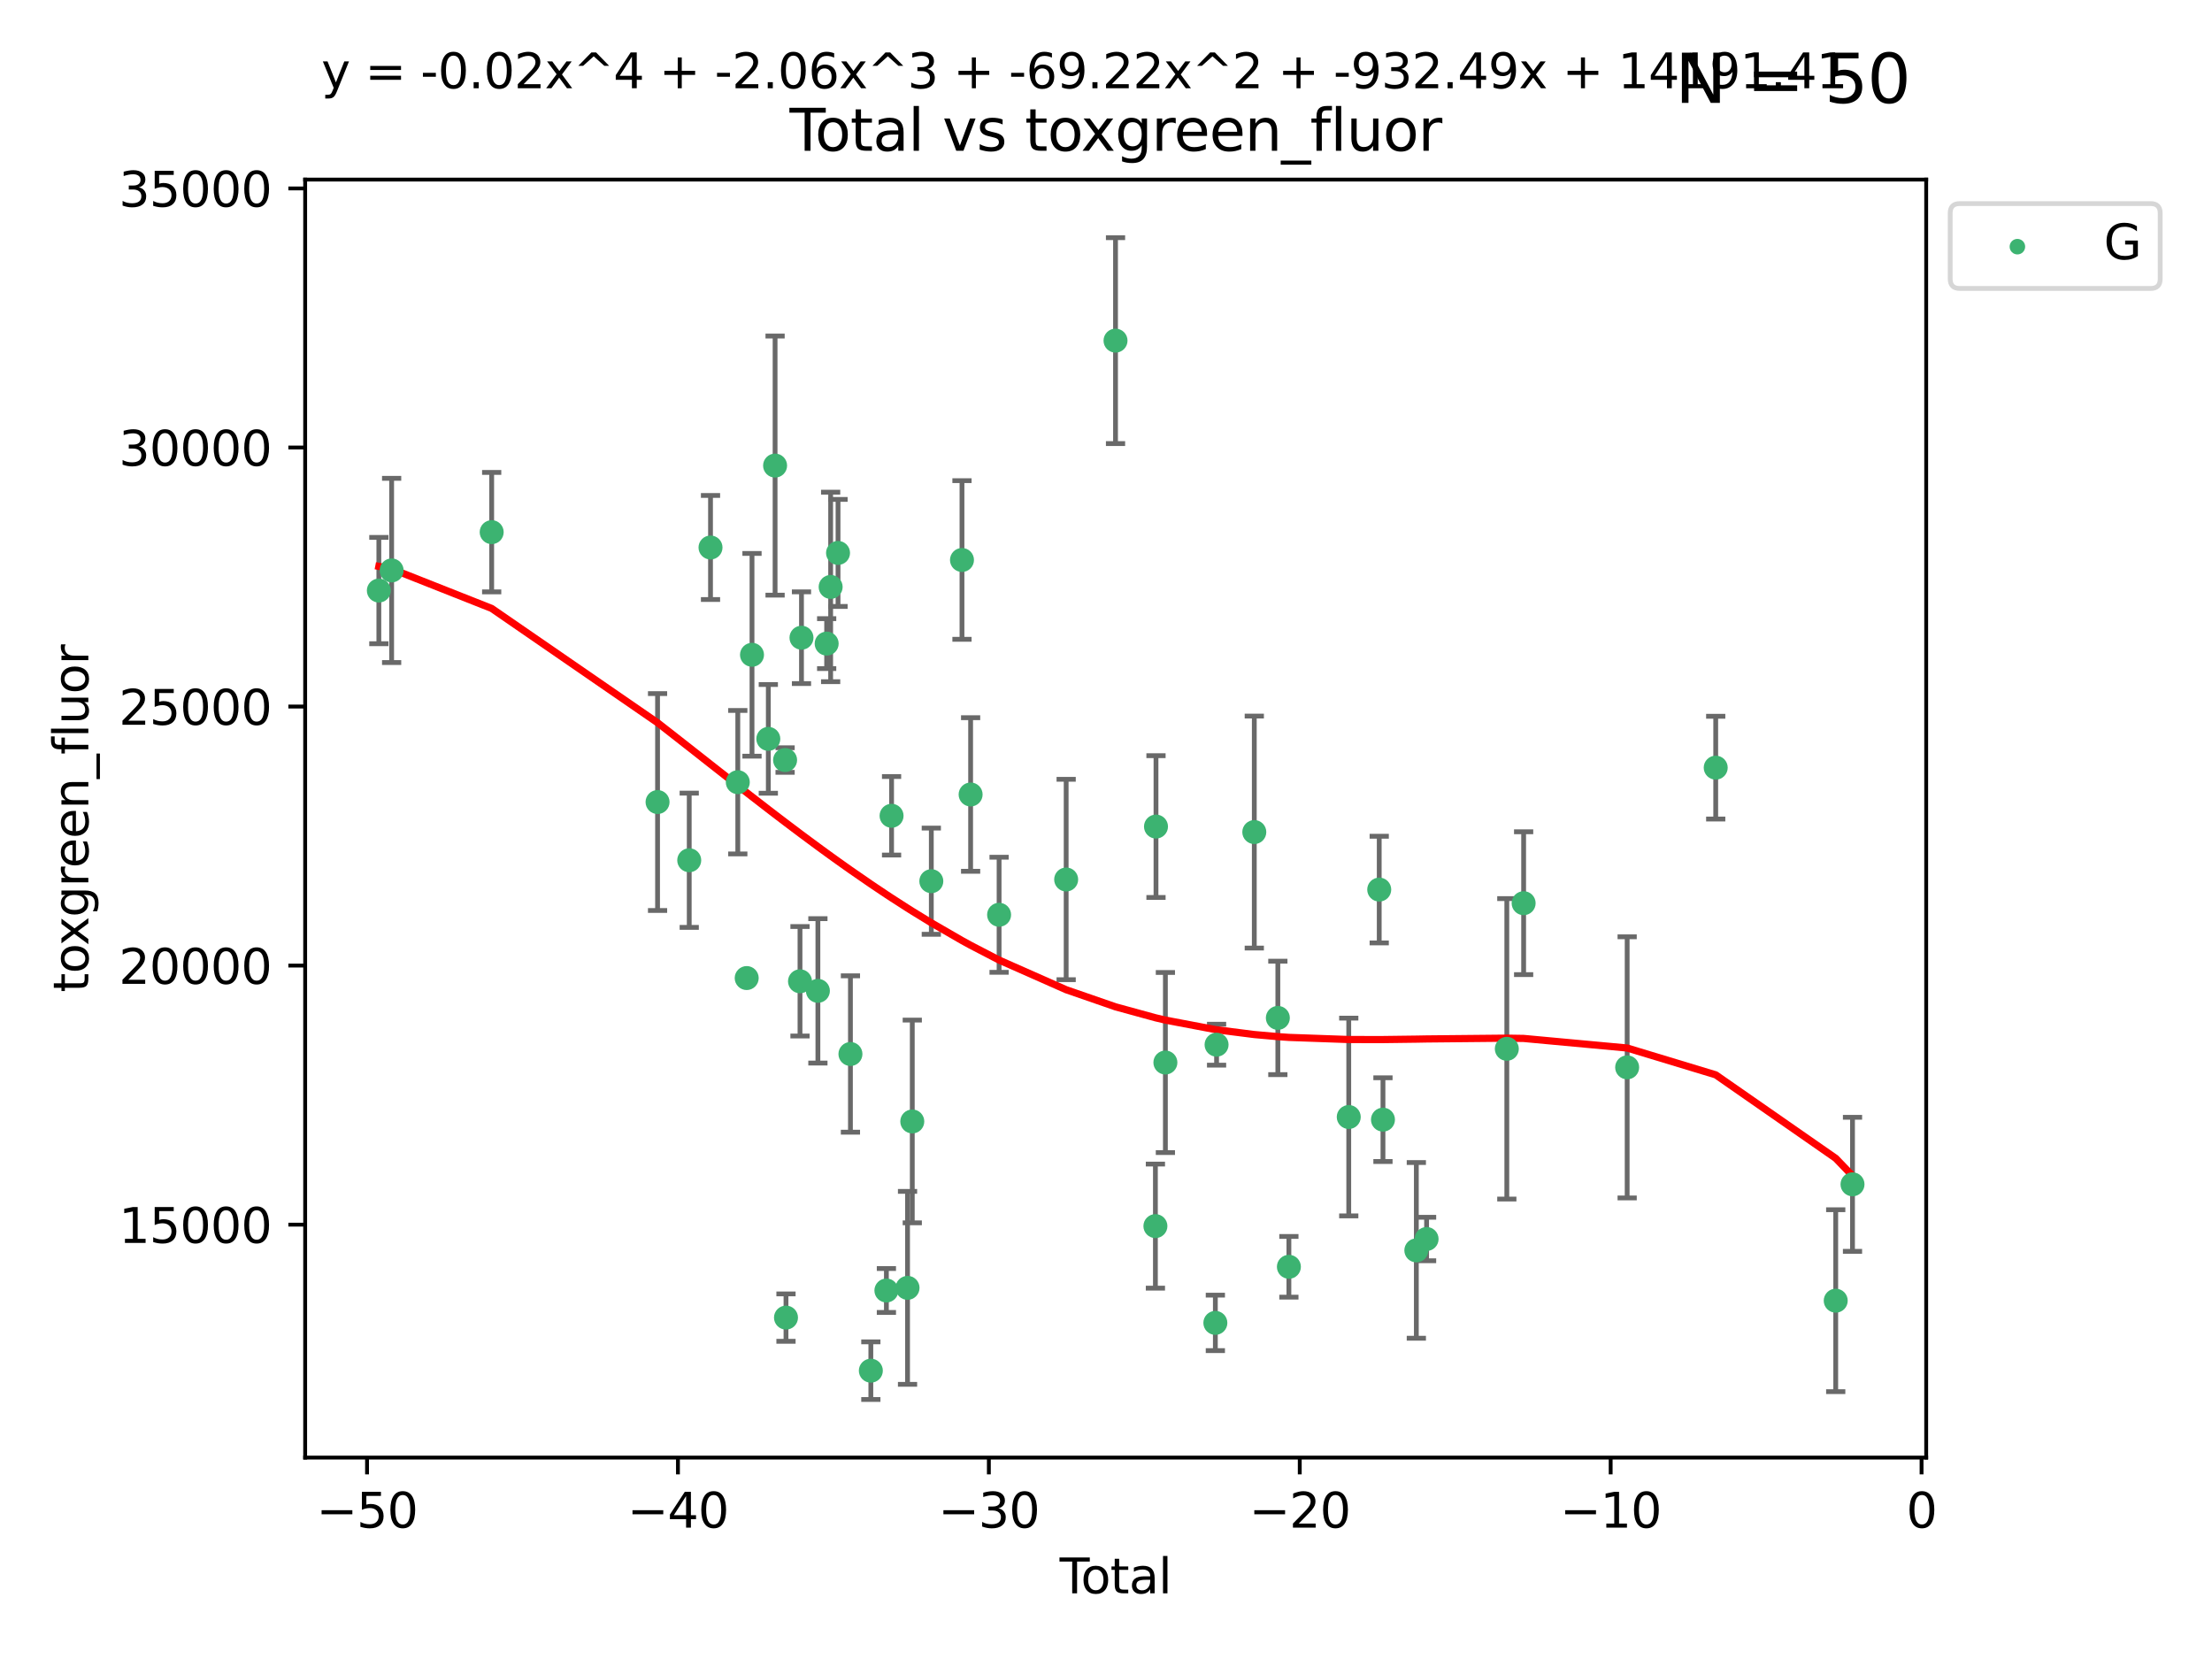 <?xml version="1.0" encoding="utf-8" standalone="no"?>
<!DOCTYPE svg PUBLIC "-//W3C//DTD SVG 1.1//EN"
  "http://www.w3.org/Graphics/SVG/1.1/DTD/svg11.dtd">
<svg xmlns:xlink="http://www.w3.org/1999/xlink" width="460.8pt" height="345.6pt" viewBox="0 0 460.8 345.6" xmlns="http://www.w3.org/2000/svg" version="1.1">
 <defs>
  <style type="text/css">*{stroke-linejoin: round; stroke-linecap: butt}</style>
 </defs>
 <g id="figure_1">
  <g id="patch_1">
   <path d="M 0 345.6 
L 460.8 345.6 
L 460.8 0 
L 0 0 
z
" style="fill: #ffffff"/>
  </g>
  <g id="axes_1">
   <g id="patch_2">
    <path d="M 63.571 303.64 
L 401.26 303.64 
L 401.26 37.411 
L 63.571 37.411 
z
" style="fill: #ffffff"/>
   </g>
   <g id="PathCollection_1">
    <defs>
     <path id="me12501ff65" d="M 0 1.118 
C 0.297 1.118 0.581 1 0.791 0.791 
C 1 0.581 1.118 0.297 1.118 0 
C 1.118 -0.297 1 -0.581 0.791 -0.791 
C 0.581 -1 0.297 -1.118 0 -1.118 
C -0.297 -1.118 -0.581 -1 -0.791 -0.791 
C -1 -0.581 -1.118 -0.297 -1.118 0 
C -1.118 0.297 -1 0.581 -0.791 0.791 
C -0.581 1 -0.297 1.118 0 1.118 
z
" style="stroke: #3cb371"/>
    </defs>
    <g clip-path="url(#p6917981e23)">
     <use xlink:href="#me12501ff65" x="78.921" y="123.023" style="fill: #3cb371; stroke: #3cb371"/>
     <use xlink:href="#me12501ff65" x="81.585" y="118.831" style="fill: #3cb371; stroke: #3cb371"/>
     <use xlink:href="#me12501ff65" x="102.426" y="110.856" style="fill: #3cb371; stroke: #3cb371"/>
     <use xlink:href="#me12501ff65" x="136.981" y="167.08" style="fill: #3cb371; stroke: #3cb371"/>
     <use xlink:href="#me12501ff65" x="143.58" y="179.208" style="fill: #3cb371; stroke: #3cb371"/>
     <use xlink:href="#me12501ff65" x="148.013" y="114.055" style="fill: #3cb371; stroke: #3cb371"/>
     <use xlink:href="#me12501ff65" x="153.697" y="162.945" style="fill: #3cb371; stroke: #3cb371"/>
     <use xlink:href="#me12501ff65" x="155.551" y="203.747" style="fill: #3cb371; stroke: #3cb371"/>
     <use xlink:href="#me12501ff65" x="156.656" y="136.406" style="fill: #3cb371; stroke: #3cb371"/>
     <use xlink:href="#me12501ff65" x="160.055" y="153.921" style="fill: #3cb371; stroke: #3cb371"/>
     <use xlink:href="#me12501ff65" x="161.465" y="96.991" style="fill: #3cb371; stroke: #3cb371"/>
     <use xlink:href="#me12501ff65" x="163.55" y="158.331" style="fill: #3cb371; stroke: #3cb371"/>
     <use xlink:href="#me12501ff65" x="163.736" y="274.48" style="fill: #3cb371; stroke: #3cb371"/>
     <use xlink:href="#me12501ff65" x="166.655" y="204.42" style="fill: #3cb371; stroke: #3cb371"/>
     <use xlink:href="#me12501ff65" x="166.964" y="132.847" style="fill: #3cb371; stroke: #3cb371"/>
     <use xlink:href="#me12501ff65" x="170.383" y="206.413" style="fill: #3cb371; stroke: #3cb371"/>
     <use xlink:href="#me12501ff65" x="172.208" y="134.076" style="fill: #3cb371; stroke: #3cb371"/>
     <use xlink:href="#me12501ff65" x="173.039" y="122.267" style="fill: #3cb371; stroke: #3cb371"/>
     <use xlink:href="#me12501ff65" x="174.578" y="115.186" style="fill: #3cb371; stroke: #3cb371"/>
     <use xlink:href="#me12501ff65" x="177.162" y="219.568" style="fill: #3cb371; stroke: #3cb371"/>
     <use xlink:href="#me12501ff65" x="181.412" y="285.537" style="fill: #3cb371; stroke: #3cb371"/>
     <use xlink:href="#me12501ff65" x="184.653" y="268.835" style="fill: #3cb371; stroke: #3cb371"/>
     <use xlink:href="#me12501ff65" x="185.73" y="169.942" style="fill: #3cb371; stroke: #3cb371"/>
     <use xlink:href="#me12501ff65" x="189.057" y="268.285" style="fill: #3cb371; stroke: #3cb371"/>
     <use xlink:href="#me12501ff65" x="190.045" y="233.62" style="fill: #3cb371; stroke: #3cb371"/>
     <use xlink:href="#me12501ff65" x="194.01" y="183.568" style="fill: #3cb371; stroke: #3cb371"/>
     <use xlink:href="#me12501ff65" x="200.398" y="116.655" style="fill: #3cb371; stroke: #3cb371"/>
     <use xlink:href="#me12501ff65" x="202.198" y="165.506" style="fill: #3cb371; stroke: #3cb371"/>
     <use xlink:href="#me12501ff65" x="208.13" y="190.563" style="fill: #3cb371; stroke: #3cb371"/>
     <use xlink:href="#me12501ff65" x="222.101" y="183.214" style="fill: #3cb371; stroke: #3cb371"/>
     <use xlink:href="#me12501ff65" x="232.384" y="70.96" style="fill: #3cb371; stroke: #3cb371"/>
     <use xlink:href="#me12501ff65" x="240.693" y="255.42" style="fill: #3cb371; stroke: #3cb371"/>
     <use xlink:href="#me12501ff65" x="240.814" y="172.188" style="fill: #3cb371; stroke: #3cb371"/>
     <use xlink:href="#me12501ff65" x="242.772" y="221.343" style="fill: #3cb371; stroke: #3cb371"/>
     <use xlink:href="#me12501ff65" x="253.181" y="275.581" style="fill: #3cb371; stroke: #3cb371"/>
     <use xlink:href="#me12501ff65" x="253.434" y="217.627" style="fill: #3cb371; stroke: #3cb371"/>
     <use xlink:href="#me12501ff65" x="261.293" y="173.334" style="fill: #3cb371; stroke: #3cb371"/>
     <use xlink:href="#me12501ff65" x="266.199" y="212.048" style="fill: #3cb371; stroke: #3cb371"/>
     <use xlink:href="#me12501ff65" x="268.5" y="263.898" style="fill: #3cb371; stroke: #3cb371"/>
     <use xlink:href="#me12501ff65" x="280.97" y="232.694" style="fill: #3cb371; stroke: #3cb371"/>
     <use xlink:href="#me12501ff65" x="287.318" y="185.317" style="fill: #3cb371; stroke: #3cb371"/>
     <use xlink:href="#me12501ff65" x="288.097" y="233.243" style="fill: #3cb371; stroke: #3cb371"/>
     <use xlink:href="#me12501ff65" x="295.049" y="260.478" style="fill: #3cb371; stroke: #3cb371"/>
     <use xlink:href="#me12501ff65" x="297.183" y="258.107" style="fill: #3cb371; stroke: #3cb371"/>
     <use xlink:href="#me12501ff65" x="313.898" y="218.49" style="fill: #3cb371; stroke: #3cb371"/>
     <use xlink:href="#me12501ff65" x="317.401" y="188.151" style="fill: #3cb371; stroke: #3cb371"/>
     <use xlink:href="#me12501ff65" x="338.967" y="222.351" style="fill: #3cb371; stroke: #3cb371"/>
     <use xlink:href="#me12501ff65" x="357.415" y="159.916" style="fill: #3cb371; stroke: #3cb371"/>
     <use xlink:href="#me12501ff65" x="382.415" y="270.956" style="fill: #3cb371; stroke: #3cb371"/>
     <use xlink:href="#me12501ff65" x="385.911" y="246.715" style="fill: #3cb371; stroke: #3cb371"/>
    </g>
   </g>
   <g id="matplotlib.axis_1">
    <g id="xtick_1">
     <g id="line2d_1">
      <defs>
       <path id="m29c87255ce" d="M 0 0 
L 0 3.5 
" style="stroke: #000000; stroke-width: 0.8"/>
      </defs>
      <g>
       <use xlink:href="#m29c87255ce" x="76.462" y="303.64" style="stroke: #000000; stroke-width: 0.8"/>
      </g>
     </g>
     <g id="text_1">
      <!-- −50 -->
      <g transform="translate(65.909 318.238)scale(0.1 -0.1)">
       <defs>
        <path id="DejaVuSans-2212" d="M 678 2272 
L 4684 2272 
L 4684 1741 
L 678 1741 
L 678 2272 
z
" transform="scale(0.016)"/>
        <path id="DejaVuSans-35" d="M 691 4666 
L 3169 4666 
L 3169 4134 
L 1269 4134 
L 1269 2991 
Q 1406 3038 1543 3061 
Q 1681 3084 1819 3084 
Q 2600 3084 3056 2656 
Q 3513 2228 3513 1497 
Q 3513 744 3044 326 
Q 2575 -91 1722 -91 
Q 1428 -91 1123 -41 
Q 819 9 494 109 
L 494 744 
Q 775 591 1075 516 
Q 1375 441 1709 441 
Q 2250 441 2565 725 
Q 2881 1009 2881 1497 
Q 2881 1984 2565 2268 
Q 2250 2553 1709 2553 
Q 1456 2553 1204 2497 
Q 953 2441 691 2322 
L 691 4666 
z
" transform="scale(0.016)"/>
        <path id="DejaVuSans-30" d="M 2034 4250 
Q 1547 4250 1301 3770 
Q 1056 3291 1056 2328 
Q 1056 1369 1301 889 
Q 1547 409 2034 409 
Q 2525 409 2770 889 
Q 3016 1369 3016 2328 
Q 3016 3291 2770 3770 
Q 2525 4250 2034 4250 
z
M 2034 4750 
Q 2819 4750 3233 4129 
Q 3647 3509 3647 2328 
Q 3647 1150 3233 529 
Q 2819 -91 2034 -91 
Q 1250 -91 836 529 
Q 422 1150 422 2328 
Q 422 3509 836 4129 
Q 1250 4750 2034 4750 
z
" transform="scale(0.016)"/>
       </defs>
       <use xlink:href="#DejaVuSans-2212"/>
       <use xlink:href="#DejaVuSans-35" x="83.789"/>
       <use xlink:href="#DejaVuSans-30" x="147.412"/>
      </g>
     </g>
    </g>
    <g id="xtick_2">
     <g id="line2d_2">
      <g>
       <use xlink:href="#m29c87255ce" x="141.229" y="303.64" style="stroke: #000000; stroke-width: 0.8"/>
      </g>
     </g>
     <g id="text_2">
      <!-- −40 -->
      <g transform="translate(130.676 318.238)scale(0.1 -0.1)">
       <defs>
        <path id="DejaVuSans-34" d="M 2419 4116 
L 825 1625 
L 2419 1625 
L 2419 4116 
z
M 2253 4666 
L 3047 4666 
L 3047 1625 
L 3713 1625 
L 3713 1100 
L 3047 1100 
L 3047 0 
L 2419 0 
L 2419 1100 
L 313 1100 
L 313 1709 
L 2253 4666 
z
" transform="scale(0.016)"/>
       </defs>
       <use xlink:href="#DejaVuSans-2212"/>
       <use xlink:href="#DejaVuSans-34" x="83.789"/>
       <use xlink:href="#DejaVuSans-30" x="147.412"/>
      </g>
     </g>
    </g>
    <g id="xtick_3">
     <g id="line2d_3">
      <g>
       <use xlink:href="#m29c87255ce" x="205.996" y="303.64" style="stroke: #000000; stroke-width: 0.8"/>
      </g>
     </g>
     <g id="text_3">
      <!-- −30 -->
      <g transform="translate(195.444 318.238)scale(0.1 -0.1)">
       <defs>
        <path id="DejaVuSans-33" d="M 2597 2516 
Q 3050 2419 3304 2112 
Q 3559 1806 3559 1356 
Q 3559 666 3084 287 
Q 2609 -91 1734 -91 
Q 1441 -91 1130 -33 
Q 819 25 488 141 
L 488 750 
Q 750 597 1062 519 
Q 1375 441 1716 441 
Q 2309 441 2620 675 
Q 2931 909 2931 1356 
Q 2931 1769 2642 2001 
Q 2353 2234 1838 2234 
L 1294 2234 
L 1294 2753 
L 1863 2753 
Q 2328 2753 2575 2939 
Q 2822 3125 2822 3475 
Q 2822 3834 2567 4026 
Q 2313 4219 1838 4219 
Q 1578 4219 1281 4162 
Q 984 4106 628 3988 
L 628 4550 
Q 988 4650 1302 4700 
Q 1616 4750 1894 4750 
Q 2613 4750 3031 4423 
Q 3450 4097 3450 3541 
Q 3450 3153 3228 2886 
Q 3006 2619 2597 2516 
z
" transform="scale(0.016)"/>
       </defs>
       <use xlink:href="#DejaVuSans-2212"/>
       <use xlink:href="#DejaVuSans-33" x="83.789"/>
       <use xlink:href="#DejaVuSans-30" x="147.412"/>
      </g>
     </g>
    </g>
    <g id="xtick_4">
     <g id="line2d_4">
      <g>
       <use xlink:href="#m29c87255ce" x="270.763" y="303.64" style="stroke: #000000; stroke-width: 0.8"/>
      </g>
     </g>
     <g id="text_4">
      <!-- −20 -->
      <g transform="translate(260.211 318.238)scale(0.1 -0.1)">
       <defs>
        <path id="DejaVuSans-32" d="M 1228 531 
L 3431 531 
L 3431 0 
L 469 0 
L 469 531 
Q 828 903 1448 1529 
Q 2069 2156 2228 2338 
Q 2531 2678 2651 2914 
Q 2772 3150 2772 3378 
Q 2772 3750 2511 3984 
Q 2250 4219 1831 4219 
Q 1534 4219 1204 4116 
Q 875 4013 500 3803 
L 500 4441 
Q 881 4594 1212 4672 
Q 1544 4750 1819 4750 
Q 2544 4750 2975 4387 
Q 3406 4025 3406 3419 
Q 3406 3131 3298 2873 
Q 3191 2616 2906 2266 
Q 2828 2175 2409 1742 
Q 1991 1309 1228 531 
z
" transform="scale(0.016)"/>
       </defs>
       <use xlink:href="#DejaVuSans-2212"/>
       <use xlink:href="#DejaVuSans-32" x="83.789"/>
       <use xlink:href="#DejaVuSans-30" x="147.412"/>
      </g>
     </g>
    </g>
    <g id="xtick_5">
     <g id="line2d_5">
      <g>
       <use xlink:href="#m29c87255ce" x="335.531" y="303.64" style="stroke: #000000; stroke-width: 0.8"/>
      </g>
     </g>
     <g id="text_5">
      <!-- −10 -->
      <g transform="translate(324.978 318.238)scale(0.1 -0.1)">
       <defs>
        <path id="DejaVuSans-31" d="M 794 531 
L 1825 531 
L 1825 4091 
L 703 3866 
L 703 4441 
L 1819 4666 
L 2450 4666 
L 2450 531 
L 3481 531 
L 3481 0 
L 794 0 
L 794 531 
z
" transform="scale(0.016)"/>
       </defs>
       <use xlink:href="#DejaVuSans-2212"/>
       <use xlink:href="#DejaVuSans-31" x="83.789"/>
       <use xlink:href="#DejaVuSans-30" x="147.412"/>
      </g>
     </g>
    </g>
    <g id="xtick_6">
     <g id="line2d_6">
      <g>
       <use xlink:href="#m29c87255ce" x="400.298" y="303.64" style="stroke: #000000; stroke-width: 0.8"/>
      </g>
     </g>
     <g id="text_6">
      <!-- 0 -->
      <g transform="translate(397.117 318.238)scale(0.1 -0.1)">
       <use xlink:href="#DejaVuSans-30"/>
      </g>
     </g>
    </g>
    <g id="text_7">
     <!-- Total -->
     <g transform="translate(220.739 331.917)scale(0.1 -0.1)">
      <defs>
       <path id="DejaVuSans-54" d="M -19 4666 
L 3928 4666 
L 3928 4134 
L 2272 4134 
L 2272 0 
L 1638 0 
L 1638 4134 
L -19 4134 
L -19 4666 
z
" transform="scale(0.016)"/>
       <path id="DejaVuSans-6f" d="M 1959 3097 
Q 1497 3097 1228 2736 
Q 959 2375 959 1747 
Q 959 1119 1226 758 
Q 1494 397 1959 397 
Q 2419 397 2687 759 
Q 2956 1122 2956 1747 
Q 2956 2369 2687 2733 
Q 2419 3097 1959 3097 
z
M 1959 3584 
Q 2709 3584 3137 3096 
Q 3566 2609 3566 1747 
Q 3566 888 3137 398 
Q 2709 -91 1959 -91 
Q 1206 -91 779 398 
Q 353 888 353 1747 
Q 353 2609 779 3096 
Q 1206 3584 1959 3584 
z
" transform="scale(0.016)"/>
       <path id="DejaVuSans-74" d="M 1172 4494 
L 1172 3500 
L 2356 3500 
L 2356 3053 
L 1172 3053 
L 1172 1153 
Q 1172 725 1289 603 
Q 1406 481 1766 481 
L 2356 481 
L 2356 0 
L 1766 0 
Q 1100 0 847 248 
Q 594 497 594 1153 
L 594 3053 
L 172 3053 
L 172 3500 
L 594 3500 
L 594 4494 
L 1172 4494 
z
" transform="scale(0.016)"/>
       <path id="DejaVuSans-61" d="M 2194 1759 
Q 1497 1759 1228 1600 
Q 959 1441 959 1056 
Q 959 750 1161 570 
Q 1363 391 1709 391 
Q 2188 391 2477 730 
Q 2766 1069 2766 1631 
L 2766 1759 
L 2194 1759 
z
M 3341 1997 
L 3341 0 
L 2766 0 
L 2766 531 
Q 2569 213 2275 61 
Q 1981 -91 1556 -91 
Q 1019 -91 701 211 
Q 384 513 384 1019 
Q 384 1609 779 1909 
Q 1175 2209 1959 2209 
L 2766 2209 
L 2766 2266 
Q 2766 2663 2505 2880 
Q 2244 3097 1772 3097 
Q 1472 3097 1187 3025 
Q 903 2953 641 2809 
L 641 3341 
Q 956 3463 1253 3523 
Q 1550 3584 1831 3584 
Q 2591 3584 2966 3190 
Q 3341 2797 3341 1997 
z
" transform="scale(0.016)"/>
       <path id="DejaVuSans-6c" d="M 603 4863 
L 1178 4863 
L 1178 0 
L 603 0 
L 603 4863 
z
" transform="scale(0.016)"/>
      </defs>
      <use xlink:href="#DejaVuSans-54"/>
      <use xlink:href="#DejaVuSans-6f" x="44.084"/>
      <use xlink:href="#DejaVuSans-74" x="105.266"/>
      <use xlink:href="#DejaVuSans-61" x="144.475"/>
      <use xlink:href="#DejaVuSans-6c" x="205.754"/>
     </g>
    </g>
   </g>
   <g id="matplotlib.axis_2">
    <g id="ytick_1">
     <g id="line2d_7">
      <defs>
       <path id="mb332706ec7" d="M 0 0 
L -3.5 0 
" style="stroke: #000000; stroke-width: 0.8"/>
      </defs>
      <g>
       <use xlink:href="#mb332706ec7" x="63.571" y="255.117" style="stroke: #000000; stroke-width: 0.8"/>
      </g>
     </g>
     <g id="text_8">
      <!-- 15000 -->
      <g transform="translate(24.759 258.916)scale(0.1 -0.1)">
       <use xlink:href="#DejaVuSans-31"/>
       <use xlink:href="#DejaVuSans-35" x="63.623"/>
       <use xlink:href="#DejaVuSans-30" x="127.246"/>
       <use xlink:href="#DejaVuSans-30" x="190.869"/>
       <use xlink:href="#DejaVuSans-30" x="254.492"/>
      </g>
     </g>
    </g>
    <g id="ytick_2">
     <g id="line2d_8">
      <g>
       <use xlink:href="#mb332706ec7" x="63.571" y="201.151" style="stroke: #000000; stroke-width: 0.8"/>
      </g>
     </g>
     <g id="text_9">
      <!-- 20000 -->
      <g transform="translate(24.759 204.95)scale(0.1 -0.1)">
       <use xlink:href="#DejaVuSans-32"/>
       <use xlink:href="#DejaVuSans-30" x="63.623"/>
       <use xlink:href="#DejaVuSans-30" x="127.246"/>
       <use xlink:href="#DejaVuSans-30" x="190.869"/>
       <use xlink:href="#DejaVuSans-30" x="254.492"/>
      </g>
     </g>
    </g>
    <g id="ytick_3">
     <g id="line2d_9">
      <g>
       <use xlink:href="#mb332706ec7" x="63.571" y="147.185" style="stroke: #000000; stroke-width: 0.8"/>
      </g>
     </g>
     <g id="text_10">
      <!-- 25000 -->
      <g transform="translate(24.759 150.984)scale(0.1 -0.1)">
       <use xlink:href="#DejaVuSans-32"/>
       <use xlink:href="#DejaVuSans-35" x="63.623"/>
       <use xlink:href="#DejaVuSans-30" x="127.246"/>
       <use xlink:href="#DejaVuSans-30" x="190.869"/>
       <use xlink:href="#DejaVuSans-30" x="254.492"/>
      </g>
     </g>
    </g>
    <g id="ytick_4">
     <g id="line2d_10">
      <g>
       <use xlink:href="#mb332706ec7" x="63.571" y="93.219" style="stroke: #000000; stroke-width: 0.8"/>
      </g>
     </g>
     <g id="text_11">
      <!-- 30000 -->
      <g transform="translate(24.759 97.018)scale(0.1 -0.1)">
       <use xlink:href="#DejaVuSans-33"/>
       <use xlink:href="#DejaVuSans-30" x="63.623"/>
       <use xlink:href="#DejaVuSans-30" x="127.246"/>
       <use xlink:href="#DejaVuSans-30" x="190.869"/>
       <use xlink:href="#DejaVuSans-30" x="254.492"/>
      </g>
     </g>
    </g>
    <g id="ytick_5">
     <g id="line2d_11">
      <g>
       <use xlink:href="#mb332706ec7" x="63.571" y="39.253" style="stroke: #000000; stroke-width: 0.8"/>
      </g>
     </g>
     <g id="text_12">
      <!-- 35000 -->
      <g transform="translate(24.759 43.052)scale(0.1 -0.1)">
       <use xlink:href="#DejaVuSans-33"/>
       <use xlink:href="#DejaVuSans-35" x="63.623"/>
       <use xlink:href="#DejaVuSans-30" x="127.246"/>
       <use xlink:href="#DejaVuSans-30" x="190.869"/>
       <use xlink:href="#DejaVuSans-30" x="254.492"/>
      </g>
     </g>
    </g>
    <g id="text_13">
     <!-- toxgreen_fluor -->
     <g transform="translate(18.401 206.72)rotate(-90)scale(0.1 -0.1)">
      <defs>
       <path id="DejaVuSans-78" d="M 3513 3500 
L 2247 1797 
L 3578 0 
L 2900 0 
L 1881 1375 
L 863 0 
L 184 0 
L 1544 1831 
L 300 3500 
L 978 3500 
L 1906 2253 
L 2834 3500 
L 3513 3500 
z
" transform="scale(0.016)"/>
       <path id="DejaVuSans-67" d="M 2906 1791 
Q 2906 2416 2648 2759 
Q 2391 3103 1925 3103 
Q 1463 3103 1205 2759 
Q 947 2416 947 1791 
Q 947 1169 1205 825 
Q 1463 481 1925 481 
Q 2391 481 2648 825 
Q 2906 1169 2906 1791 
z
M 3481 434 
Q 3481 -459 3084 -895 
Q 2688 -1331 1869 -1331 
Q 1566 -1331 1297 -1286 
Q 1028 -1241 775 -1147 
L 775 -588 
Q 1028 -725 1275 -790 
Q 1522 -856 1778 -856 
Q 2344 -856 2625 -561 
Q 2906 -266 2906 331 
L 2906 616 
Q 2728 306 2450 153 
Q 2172 0 1784 0 
Q 1141 0 747 490 
Q 353 981 353 1791 
Q 353 2603 747 3093 
Q 1141 3584 1784 3584 
Q 2172 3584 2450 3431 
Q 2728 3278 2906 2969 
L 2906 3500 
L 3481 3500 
L 3481 434 
z
" transform="scale(0.016)"/>
       <path id="DejaVuSans-72" d="M 2631 2963 
Q 2534 3019 2420 3045 
Q 2306 3072 2169 3072 
Q 1681 3072 1420 2755 
Q 1159 2438 1159 1844 
L 1159 0 
L 581 0 
L 581 3500 
L 1159 3500 
L 1159 2956 
Q 1341 3275 1631 3429 
Q 1922 3584 2338 3584 
Q 2397 3584 2469 3576 
Q 2541 3569 2628 3553 
L 2631 2963 
z
" transform="scale(0.016)"/>
       <path id="DejaVuSans-65" d="M 3597 1894 
L 3597 1613 
L 953 1613 
Q 991 1019 1311 708 
Q 1631 397 2203 397 
Q 2534 397 2845 478 
Q 3156 559 3463 722 
L 3463 178 
Q 3153 47 2828 -22 
Q 2503 -91 2169 -91 
Q 1331 -91 842 396 
Q 353 884 353 1716 
Q 353 2575 817 3079 
Q 1281 3584 2069 3584 
Q 2775 3584 3186 3129 
Q 3597 2675 3597 1894 
z
M 3022 2063 
Q 3016 2534 2758 2815 
Q 2500 3097 2075 3097 
Q 1594 3097 1305 2825 
Q 1016 2553 972 2059 
L 3022 2063 
z
" transform="scale(0.016)"/>
       <path id="DejaVuSans-6e" d="M 3513 2113 
L 3513 0 
L 2938 0 
L 2938 2094 
Q 2938 2591 2744 2837 
Q 2550 3084 2163 3084 
Q 1697 3084 1428 2787 
Q 1159 2491 1159 1978 
L 1159 0 
L 581 0 
L 581 3500 
L 1159 3500 
L 1159 2956 
Q 1366 3272 1645 3428 
Q 1925 3584 2291 3584 
Q 2894 3584 3203 3211 
Q 3513 2838 3513 2113 
z
" transform="scale(0.016)"/>
       <path id="DejaVuSans-5f" d="M 3263 -1063 
L 3263 -1509 
L -63 -1509 
L -63 -1063 
L 3263 -1063 
z
" transform="scale(0.016)"/>
       <path id="DejaVuSans-66" d="M 2375 4863 
L 2375 4384 
L 1825 4384 
Q 1516 4384 1395 4259 
Q 1275 4134 1275 3809 
L 1275 3500 
L 2222 3500 
L 2222 3053 
L 1275 3053 
L 1275 0 
L 697 0 
L 697 3053 
L 147 3053 
L 147 3500 
L 697 3500 
L 697 3744 
Q 697 4328 969 4595 
Q 1241 4863 1831 4863 
L 2375 4863 
z
" transform="scale(0.016)"/>
       <path id="DejaVuSans-75" d="M 544 1381 
L 544 3500 
L 1119 3500 
L 1119 1403 
Q 1119 906 1312 657 
Q 1506 409 1894 409 
Q 2359 409 2629 706 
Q 2900 1003 2900 1516 
L 2900 3500 
L 3475 3500 
L 3475 0 
L 2900 0 
L 2900 538 
Q 2691 219 2414 64 
Q 2138 -91 1772 -91 
Q 1169 -91 856 284 
Q 544 659 544 1381 
z
M 1991 3584 
L 1991 3584 
z
" transform="scale(0.016)"/>
      </defs>
      <use xlink:href="#DejaVuSans-74"/>
      <use xlink:href="#DejaVuSans-6f" x="39.209"/>
      <use xlink:href="#DejaVuSans-78" x="97.266"/>
      <use xlink:href="#DejaVuSans-67" x="156.445"/>
      <use xlink:href="#DejaVuSans-72" x="219.922"/>
      <use xlink:href="#DejaVuSans-65" x="258.785"/>
      <use xlink:href="#DejaVuSans-65" x="320.309"/>
      <use xlink:href="#DejaVuSans-6e" x="381.832"/>
      <use xlink:href="#DejaVuSans-5f" x="445.211"/>
      <use xlink:href="#DejaVuSans-66" x="495.211"/>
      <use xlink:href="#DejaVuSans-6c" x="530.416"/>
      <use xlink:href="#DejaVuSans-75" x="558.199"/>
      <use xlink:href="#DejaVuSans-6f" x="621.578"/>
      <use xlink:href="#DejaVuSans-72" x="682.76"/>
     </g>
    </g>
   </g>
   <g id="LineCollection_1">
    <path d="M 78.921 134.098 
L 78.921 111.948 
" clip-path="url(#p6917981e23)" style="fill: none; stroke: #696969"/>
    <path d="M 81.585 138.019 
L 81.585 99.644 
" clip-path="url(#p6917981e23)" style="fill: none; stroke: #696969"/>
    <path d="M 102.426 123.297 
L 102.426 98.415 
" clip-path="url(#p6917981e23)" style="fill: none; stroke: #696969"/>
    <path d="M 136.981 189.668 
L 136.981 144.491 
" clip-path="url(#p6917981e23)" style="fill: none; stroke: #696969"/>
    <path d="M 143.58 193.193 
L 143.58 165.224 
" clip-path="url(#p6917981e23)" style="fill: none; stroke: #696969"/>
    <path d="M 148.013 124.893 
L 148.013 103.217 
" clip-path="url(#p6917981e23)" style="fill: none; stroke: #696969"/>
    <path d="M 153.697 177.887 
L 153.697 148.003 
" clip-path="url(#p6917981e23)" style="fill: none; stroke: #696969"/>
    <path d="M 155.551 204.554 
L 155.551 202.939 
" clip-path="url(#p6917981e23)" style="fill: none; stroke: #696969"/>
    <path d="M 156.656 157.524 
L 156.656 115.289 
" clip-path="url(#p6917981e23)" style="fill: none; stroke: #696969"/>
    <path d="M 160.055 165.243 
L 160.055 142.598 
" clip-path="url(#p6917981e23)" style="fill: none; stroke: #696969"/>
    <path d="M 161.465 123.977 
L 161.465 70.004 
" clip-path="url(#p6917981e23)" style="fill: none; stroke: #696969"/>
    <path d="M 163.55 160.896 
L 163.55 155.765 
" clip-path="url(#p6917981e23)" style="fill: none; stroke: #696969"/>
    <path d="M 163.736 279.416 
L 163.736 269.544 
" clip-path="url(#p6917981e23)" style="fill: none; stroke: #696969"/>
    <path d="M 166.655 215.823 
L 166.655 193.017 
" clip-path="url(#p6917981e23)" style="fill: none; stroke: #696969"/>
    <path d="M 166.964 142.401 
L 166.964 123.293 
" clip-path="url(#p6917981e23)" style="fill: none; stroke: #696969"/>
    <path d="M 170.383 221.455 
L 170.383 191.372 
" clip-path="url(#p6917981e23)" style="fill: none; stroke: #696969"/>
    <path d="M 172.208 139.275 
L 172.208 128.877 
" clip-path="url(#p6917981e23)" style="fill: none; stroke: #696969"/>
    <path d="M 173.039 142.005 
L 173.039 102.53 
" clip-path="url(#p6917981e23)" style="fill: none; stroke: #696969"/>
    <path d="M 174.578 126.333 
L 174.578 104.039 
" clip-path="url(#p6917981e23)" style="fill: none; stroke: #696969"/>
    <path d="M 177.162 235.855 
L 177.162 203.281 
" clip-path="url(#p6917981e23)" style="fill: none; stroke: #696969"/>
    <path d="M 181.412 291.539 
L 181.412 279.535 
" clip-path="url(#p6917981e23)" style="fill: none; stroke: #696969"/>
    <path d="M 184.653 273.409 
L 184.653 264.261 
" clip-path="url(#p6917981e23)" style="fill: none; stroke: #696969"/>
    <path d="M 185.73 178.121 
L 185.73 161.763 
" clip-path="url(#p6917981e23)" style="fill: none; stroke: #696969"/>
    <path d="M 189.057 288.381 
L 189.057 248.189 
" clip-path="url(#p6917981e23)" style="fill: none; stroke: #696969"/>
    <path d="M 190.045 254.733 
L 190.045 212.506 
" clip-path="url(#p6917981e23)" style="fill: none; stroke: #696969"/>
    <path d="M 194.01 194.629 
L 194.01 172.507 
" clip-path="url(#p6917981e23)" style="fill: none; stroke: #696969"/>
    <path d="M 200.398 133.179 
L 200.398 100.131 
" clip-path="url(#p6917981e23)" style="fill: none; stroke: #696969"/>
    <path d="M 202.198 181.504 
L 202.198 149.508 
" clip-path="url(#p6917981e23)" style="fill: none; stroke: #696969"/>
    <path d="M 208.13 202.552 
L 208.13 178.574 
" clip-path="url(#p6917981e23)" style="fill: none; stroke: #696969"/>
    <path d="M 222.101 204.084 
L 222.101 162.343 
" clip-path="url(#p6917981e23)" style="fill: none; stroke: #696969"/>
    <path d="M 232.384 92.408 
L 232.384 49.513 
" clip-path="url(#p6917981e23)" style="fill: none; stroke: #696969"/>
    <path d="M 240.693 268.344 
L 240.693 242.496 
" clip-path="url(#p6917981e23)" style="fill: none; stroke: #696969"/>
    <path d="M 240.814 186.954 
L 240.814 157.422 
" clip-path="url(#p6917981e23)" style="fill: none; stroke: #696969"/>
    <path d="M 242.772 240.101 
L 242.772 202.585 
" clip-path="url(#p6917981e23)" style="fill: none; stroke: #696969"/>
    <path d="M 253.181 281.358 
L 253.181 269.803 
" clip-path="url(#p6917981e23)" style="fill: none; stroke: #696969"/>
    <path d="M 253.434 221.893 
L 253.434 213.36 
" clip-path="url(#p6917981e23)" style="fill: none; stroke: #696969"/>
    <path d="M 261.293 197.495 
L 261.293 149.174 
" clip-path="url(#p6917981e23)" style="fill: none; stroke: #696969"/>
    <path d="M 266.199 223.862 
L 266.199 200.234 
" clip-path="url(#p6917981e23)" style="fill: none; stroke: #696969"/>
    <path d="M 268.5 270.221 
L 268.5 257.576 
" clip-path="url(#p6917981e23)" style="fill: none; stroke: #696969"/>
    <path d="M 280.97 253.293 
L 280.97 212.095 
" clip-path="url(#p6917981e23)" style="fill: none; stroke: #696969"/>
    <path d="M 287.318 196.426 
L 287.318 174.207 
" clip-path="url(#p6917981e23)" style="fill: none; stroke: #696969"/>
    <path d="M 288.097 241.965 
L 288.097 224.522 
" clip-path="url(#p6917981e23)" style="fill: none; stroke: #696969"/>
    <path d="M 295.049 278.777 
L 295.049 242.178 
" clip-path="url(#p6917981e23)" style="fill: none; stroke: #696969"/>
    <path d="M 297.183 262.636 
L 297.183 253.579 
" clip-path="url(#p6917981e23)" style="fill: none; stroke: #696969"/>
    <path d="M 313.898 249.783 
L 313.898 187.196 
" clip-path="url(#p6917981e23)" style="fill: none; stroke: #696969"/>
    <path d="M 317.401 203.028 
L 317.401 173.274 
" clip-path="url(#p6917981e23)" style="fill: none; stroke: #696969"/>
    <path d="M 338.967 249.553 
L 338.967 195.149 
" clip-path="url(#p6917981e23)" style="fill: none; stroke: #696969"/>
    <path d="M 357.415 170.619 
L 357.415 149.213 
" clip-path="url(#p6917981e23)" style="fill: none; stroke: #696969"/>
    <path d="M 382.415 289.909 
L 382.415 252.004 
" clip-path="url(#p6917981e23)" style="fill: none; stroke: #696969"/>
    <path d="M 385.911 260.677 
L 385.911 232.752 
" clip-path="url(#p6917981e23)" style="fill: none; stroke: #696969"/>
   </g>
   <g id="line2d_12">
    <defs>
     <path id="mac4d67b96e" d="M 2 0 
L -2 -0 
" style="stroke: #696969"/>
    </defs>
    <g clip-path="url(#p6917981e23)">
     <use xlink:href="#mac4d67b96e" x="78.921" y="134.098" style="fill: #696969; stroke: #696969"/>
     <use xlink:href="#mac4d67b96e" x="81.585" y="138.019" style="fill: #696969; stroke: #696969"/>
     <use xlink:href="#mac4d67b96e" x="102.426" y="123.297" style="fill: #696969; stroke: #696969"/>
     <use xlink:href="#mac4d67b96e" x="136.981" y="189.668" style="fill: #696969; stroke: #696969"/>
     <use xlink:href="#mac4d67b96e" x="143.58" y="193.193" style="fill: #696969; stroke: #696969"/>
     <use xlink:href="#mac4d67b96e" x="148.013" y="124.893" style="fill: #696969; stroke: #696969"/>
     <use xlink:href="#mac4d67b96e" x="153.697" y="177.887" style="fill: #696969; stroke: #696969"/>
     <use xlink:href="#mac4d67b96e" x="155.551" y="204.554" style="fill: #696969; stroke: #696969"/>
     <use xlink:href="#mac4d67b96e" x="156.656" y="157.524" style="fill: #696969; stroke: #696969"/>
     <use xlink:href="#mac4d67b96e" x="160.055" y="165.243" style="fill: #696969; stroke: #696969"/>
     <use xlink:href="#mac4d67b96e" x="161.465" y="123.977" style="fill: #696969; stroke: #696969"/>
     <use xlink:href="#mac4d67b96e" x="163.55" y="160.896" style="fill: #696969; stroke: #696969"/>
     <use xlink:href="#mac4d67b96e" x="163.736" y="279.416" style="fill: #696969; stroke: #696969"/>
     <use xlink:href="#mac4d67b96e" x="166.655" y="215.823" style="fill: #696969; stroke: #696969"/>
     <use xlink:href="#mac4d67b96e" x="166.964" y="142.401" style="fill: #696969; stroke: #696969"/>
     <use xlink:href="#mac4d67b96e" x="170.383" y="221.455" style="fill: #696969; stroke: #696969"/>
     <use xlink:href="#mac4d67b96e" x="172.208" y="139.275" style="fill: #696969; stroke: #696969"/>
     <use xlink:href="#mac4d67b96e" x="173.039" y="142.005" style="fill: #696969; stroke: #696969"/>
     <use xlink:href="#mac4d67b96e" x="174.578" y="126.333" style="fill: #696969; stroke: #696969"/>
     <use xlink:href="#mac4d67b96e" x="177.162" y="235.855" style="fill: #696969; stroke: #696969"/>
     <use xlink:href="#mac4d67b96e" x="181.412" y="291.539" style="fill: #696969; stroke: #696969"/>
     <use xlink:href="#mac4d67b96e" x="184.653" y="273.409" style="fill: #696969; stroke: #696969"/>
     <use xlink:href="#mac4d67b96e" x="185.73" y="178.121" style="fill: #696969; stroke: #696969"/>
     <use xlink:href="#mac4d67b96e" x="189.057" y="288.381" style="fill: #696969; stroke: #696969"/>
     <use xlink:href="#mac4d67b96e" x="190.045" y="254.733" style="fill: #696969; stroke: #696969"/>
     <use xlink:href="#mac4d67b96e" x="194.01" y="194.629" style="fill: #696969; stroke: #696969"/>
     <use xlink:href="#mac4d67b96e" x="200.398" y="133.179" style="fill: #696969; stroke: #696969"/>
     <use xlink:href="#mac4d67b96e" x="202.198" y="181.504" style="fill: #696969; stroke: #696969"/>
     <use xlink:href="#mac4d67b96e" x="208.13" y="202.552" style="fill: #696969; stroke: #696969"/>
     <use xlink:href="#mac4d67b96e" x="222.101" y="204.084" style="fill: #696969; stroke: #696969"/>
     <use xlink:href="#mac4d67b96e" x="232.384" y="92.408" style="fill: #696969; stroke: #696969"/>
     <use xlink:href="#mac4d67b96e" x="240.693" y="268.344" style="fill: #696969; stroke: #696969"/>
     <use xlink:href="#mac4d67b96e" x="240.814" y="186.954" style="fill: #696969; stroke: #696969"/>
     <use xlink:href="#mac4d67b96e" x="242.772" y="240.101" style="fill: #696969; stroke: #696969"/>
     <use xlink:href="#mac4d67b96e" x="253.181" y="281.358" style="fill: #696969; stroke: #696969"/>
     <use xlink:href="#mac4d67b96e" x="253.434" y="221.893" style="fill: #696969; stroke: #696969"/>
     <use xlink:href="#mac4d67b96e" x="261.293" y="197.495" style="fill: #696969; stroke: #696969"/>
     <use xlink:href="#mac4d67b96e" x="266.199" y="223.862" style="fill: #696969; stroke: #696969"/>
     <use xlink:href="#mac4d67b96e" x="268.5" y="270.221" style="fill: #696969; stroke: #696969"/>
     <use xlink:href="#mac4d67b96e" x="280.97" y="253.293" style="fill: #696969; stroke: #696969"/>
     <use xlink:href="#mac4d67b96e" x="287.318" y="196.426" style="fill: #696969; stroke: #696969"/>
     <use xlink:href="#mac4d67b96e" x="288.097" y="241.965" style="fill: #696969; stroke: #696969"/>
     <use xlink:href="#mac4d67b96e" x="295.049" y="278.777" style="fill: #696969; stroke: #696969"/>
     <use xlink:href="#mac4d67b96e" x="297.183" y="262.636" style="fill: #696969; stroke: #696969"/>
     <use xlink:href="#mac4d67b96e" x="313.898" y="249.783" style="fill: #696969; stroke: #696969"/>
     <use xlink:href="#mac4d67b96e" x="317.401" y="203.028" style="fill: #696969; stroke: #696969"/>
     <use xlink:href="#mac4d67b96e" x="338.967" y="249.553" style="fill: #696969; stroke: #696969"/>
     <use xlink:href="#mac4d67b96e" x="357.415" y="170.619" style="fill: #696969; stroke: #696969"/>
     <use xlink:href="#mac4d67b96e" x="382.415" y="289.909" style="fill: #696969; stroke: #696969"/>
     <use xlink:href="#mac4d67b96e" x="385.911" y="260.677" style="fill: #696969; stroke: #696969"/>
    </g>
   </g>
   <g id="line2d_13">
    <g clip-path="url(#p6917981e23)">
     <use xlink:href="#mac4d67b96e" x="78.921" y="111.948" style="fill: #696969; stroke: #696969"/>
     <use xlink:href="#mac4d67b96e" x="81.585" y="99.644" style="fill: #696969; stroke: #696969"/>
     <use xlink:href="#mac4d67b96e" x="102.426" y="98.415" style="fill: #696969; stroke: #696969"/>
     <use xlink:href="#mac4d67b96e" x="136.981" y="144.491" style="fill: #696969; stroke: #696969"/>
     <use xlink:href="#mac4d67b96e" x="143.58" y="165.224" style="fill: #696969; stroke: #696969"/>
     <use xlink:href="#mac4d67b96e" x="148.013" y="103.217" style="fill: #696969; stroke: #696969"/>
     <use xlink:href="#mac4d67b96e" x="153.697" y="148.003" style="fill: #696969; stroke: #696969"/>
     <use xlink:href="#mac4d67b96e" x="155.551" y="202.939" style="fill: #696969; stroke: #696969"/>
     <use xlink:href="#mac4d67b96e" x="156.656" y="115.289" style="fill: #696969; stroke: #696969"/>
     <use xlink:href="#mac4d67b96e" x="160.055" y="142.598" style="fill: #696969; stroke: #696969"/>
     <use xlink:href="#mac4d67b96e" x="161.465" y="70.004" style="fill: #696969; stroke: #696969"/>
     <use xlink:href="#mac4d67b96e" x="163.55" y="155.765" style="fill: #696969; stroke: #696969"/>
     <use xlink:href="#mac4d67b96e" x="163.736" y="269.544" style="fill: #696969; stroke: #696969"/>
     <use xlink:href="#mac4d67b96e" x="166.655" y="193.017" style="fill: #696969; stroke: #696969"/>
     <use xlink:href="#mac4d67b96e" x="166.964" y="123.293" style="fill: #696969; stroke: #696969"/>
     <use xlink:href="#mac4d67b96e" x="170.383" y="191.372" style="fill: #696969; stroke: #696969"/>
     <use xlink:href="#mac4d67b96e" x="172.208" y="128.877" style="fill: #696969; stroke: #696969"/>
     <use xlink:href="#mac4d67b96e" x="173.039" y="102.53" style="fill: #696969; stroke: #696969"/>
     <use xlink:href="#mac4d67b96e" x="174.578" y="104.039" style="fill: #696969; stroke: #696969"/>
     <use xlink:href="#mac4d67b96e" x="177.162" y="203.281" style="fill: #696969; stroke: #696969"/>
     <use xlink:href="#mac4d67b96e" x="181.412" y="279.535" style="fill: #696969; stroke: #696969"/>
     <use xlink:href="#mac4d67b96e" x="184.653" y="264.261" style="fill: #696969; stroke: #696969"/>
     <use xlink:href="#mac4d67b96e" x="185.73" y="161.763" style="fill: #696969; stroke: #696969"/>
     <use xlink:href="#mac4d67b96e" x="189.057" y="248.189" style="fill: #696969; stroke: #696969"/>
     <use xlink:href="#mac4d67b96e" x="190.045" y="212.506" style="fill: #696969; stroke: #696969"/>
     <use xlink:href="#mac4d67b96e" x="194.01" y="172.507" style="fill: #696969; stroke: #696969"/>
     <use xlink:href="#mac4d67b96e" x="200.398" y="100.131" style="fill: #696969; stroke: #696969"/>
     <use xlink:href="#mac4d67b96e" x="202.198" y="149.508" style="fill: #696969; stroke: #696969"/>
     <use xlink:href="#mac4d67b96e" x="208.13" y="178.574" style="fill: #696969; stroke: #696969"/>
     <use xlink:href="#mac4d67b96e" x="222.101" y="162.343" style="fill: #696969; stroke: #696969"/>
     <use xlink:href="#mac4d67b96e" x="232.384" y="49.513" style="fill: #696969; stroke: #696969"/>
     <use xlink:href="#mac4d67b96e" x="240.693" y="242.496" style="fill: #696969; stroke: #696969"/>
     <use xlink:href="#mac4d67b96e" x="240.814" y="157.422" style="fill: #696969; stroke: #696969"/>
     <use xlink:href="#mac4d67b96e" x="242.772" y="202.585" style="fill: #696969; stroke: #696969"/>
     <use xlink:href="#mac4d67b96e" x="253.181" y="269.803" style="fill: #696969; stroke: #696969"/>
     <use xlink:href="#mac4d67b96e" x="253.434" y="213.36" style="fill: #696969; stroke: #696969"/>
     <use xlink:href="#mac4d67b96e" x="261.293" y="149.174" style="fill: #696969; stroke: #696969"/>
     <use xlink:href="#mac4d67b96e" x="266.199" y="200.234" style="fill: #696969; stroke: #696969"/>
     <use xlink:href="#mac4d67b96e" x="268.5" y="257.576" style="fill: #696969; stroke: #696969"/>
     <use xlink:href="#mac4d67b96e" x="280.97" y="212.095" style="fill: #696969; stroke: #696969"/>
     <use xlink:href="#mac4d67b96e" x="287.318" y="174.207" style="fill: #696969; stroke: #696969"/>
     <use xlink:href="#mac4d67b96e" x="288.097" y="224.522" style="fill: #696969; stroke: #696969"/>
     <use xlink:href="#mac4d67b96e" x="295.049" y="242.178" style="fill: #696969; stroke: #696969"/>
     <use xlink:href="#mac4d67b96e" x="297.183" y="253.579" style="fill: #696969; stroke: #696969"/>
     <use xlink:href="#mac4d67b96e" x="313.898" y="187.196" style="fill: #696969; stroke: #696969"/>
     <use xlink:href="#mac4d67b96e" x="317.401" y="173.274" style="fill: #696969; stroke: #696969"/>
     <use xlink:href="#mac4d67b96e" x="338.967" y="195.149" style="fill: #696969; stroke: #696969"/>
     <use xlink:href="#mac4d67b96e" x="357.415" y="149.213" style="fill: #696969; stroke: #696969"/>
     <use xlink:href="#mac4d67b96e" x="382.415" y="252.004" style="fill: #696969; stroke: #696969"/>
     <use xlink:href="#mac4d67b96e" x="385.911" y="232.752" style="fill: #696969; stroke: #696969"/>
    </g>
   </g>
   <g id="line2d_14">
    <path d="M 78.921 117.987 
L 81.585 118.504 
L 102.426 126.748 
L 136.981 150.553 
L 143.58 155.716 
L 148.013 159.203 
L 153.697 163.663 
L 155.551 165.11 
L 156.656 165.969 
L 160.055 168.596 
L 161.465 169.678 
L 163.55 171.266 
L 163.736 171.407 
L 166.655 173.605 
L 166.964 173.837 
L 170.383 176.368 
L 172.208 177.7 
L 173.039 178.301 
L 174.578 179.406 
L 177.162 181.236 
L 181.412 184.17 
L 184.653 186.341 
L 185.73 187.048 
L 189.057 189.188 
L 190.045 189.81 
L 194.01 192.242 
L 200.398 195.931 
L 202.198 196.918 
L 208.13 199.999 
L 222.101 206.179 
L 232.384 209.742 
L 240.693 212.018 
L 240.814 212.048 
L 242.772 212.506 
L 253.181 214.479 
L 253.434 214.517 
L 261.293 215.514 
L 266.199 215.949 
L 268.5 216.108 
L 280.97 216.551 
L 287.318 216.565 
L 288.097 216.56 
L 295.049 216.471 
L 297.183 216.433 
L 313.898 216.269 
L 317.401 216.324 
L 338.967 218.32 
L 357.415 223.908 
L 382.415 241.296 
L 385.911 244.935 
" clip-path="url(#p6917981e23)" style="fill: none; stroke: #ff0000; stroke-width: 1.5; stroke-linecap: square"/>
   </g>
   <g id="line2d_15">
    <defs>
     <path id="m18ce400ac9" d="M 0 2 
C 0.53 2 1.039 1.789 1.414 1.414 
C 1.789 1.039 2 0.53 2 0 
C 2 -0.53 1.789 -1.039 1.414 -1.414 
C 1.039 -1.789 0.53 -2 0 -2 
C -0.53 -2 -1.039 -1.789 -1.414 -1.414 
C -1.789 -1.039 -2 -0.53 -2 0 
C -2 0.53 -1.789 1.039 -1.414 1.414 
C -1.039 1.789 -0.53 2 0 2 
z
" style="stroke: #3cb371"/>
    </defs>
    <g clip-path="url(#p6917981e23)">
     <use xlink:href="#m18ce400ac9" x="78.921" y="123.023" style="fill: #3cb371; stroke: #3cb371"/>
     <use xlink:href="#m18ce400ac9" x="81.585" y="118.831" style="fill: #3cb371; stroke: #3cb371"/>
     <use xlink:href="#m18ce400ac9" x="102.426" y="110.856" style="fill: #3cb371; stroke: #3cb371"/>
     <use xlink:href="#m18ce400ac9" x="136.981" y="167.08" style="fill: #3cb371; stroke: #3cb371"/>
     <use xlink:href="#m18ce400ac9" x="143.58" y="179.208" style="fill: #3cb371; stroke: #3cb371"/>
     <use xlink:href="#m18ce400ac9" x="148.013" y="114.055" style="fill: #3cb371; stroke: #3cb371"/>
     <use xlink:href="#m18ce400ac9" x="153.697" y="162.945" style="fill: #3cb371; stroke: #3cb371"/>
     <use xlink:href="#m18ce400ac9" x="155.551" y="203.747" style="fill: #3cb371; stroke: #3cb371"/>
     <use xlink:href="#m18ce400ac9" x="156.656" y="136.406" style="fill: #3cb371; stroke: #3cb371"/>
     <use xlink:href="#m18ce400ac9" x="160.055" y="153.921" style="fill: #3cb371; stroke: #3cb371"/>
     <use xlink:href="#m18ce400ac9" x="161.465" y="96.991" style="fill: #3cb371; stroke: #3cb371"/>
     <use xlink:href="#m18ce400ac9" x="163.55" y="158.331" style="fill: #3cb371; stroke: #3cb371"/>
     <use xlink:href="#m18ce400ac9" x="163.736" y="274.48" style="fill: #3cb371; stroke: #3cb371"/>
     <use xlink:href="#m18ce400ac9" x="166.655" y="204.42" style="fill: #3cb371; stroke: #3cb371"/>
     <use xlink:href="#m18ce400ac9" x="166.964" y="132.847" style="fill: #3cb371; stroke: #3cb371"/>
     <use xlink:href="#m18ce400ac9" x="170.383" y="206.413" style="fill: #3cb371; stroke: #3cb371"/>
     <use xlink:href="#m18ce400ac9" x="172.208" y="134.076" style="fill: #3cb371; stroke: #3cb371"/>
     <use xlink:href="#m18ce400ac9" x="173.039" y="122.267" style="fill: #3cb371; stroke: #3cb371"/>
     <use xlink:href="#m18ce400ac9" x="174.578" y="115.186" style="fill: #3cb371; stroke: #3cb371"/>
     <use xlink:href="#m18ce400ac9" x="177.162" y="219.568" style="fill: #3cb371; stroke: #3cb371"/>
     <use xlink:href="#m18ce400ac9" x="181.412" y="285.537" style="fill: #3cb371; stroke: #3cb371"/>
     <use xlink:href="#m18ce400ac9" x="184.653" y="268.835" style="fill: #3cb371; stroke: #3cb371"/>
     <use xlink:href="#m18ce400ac9" x="185.73" y="169.942" style="fill: #3cb371; stroke: #3cb371"/>
     <use xlink:href="#m18ce400ac9" x="189.057" y="268.285" style="fill: #3cb371; stroke: #3cb371"/>
     <use xlink:href="#m18ce400ac9" x="190.045" y="233.62" style="fill: #3cb371; stroke: #3cb371"/>
     <use xlink:href="#m18ce400ac9" x="194.01" y="183.568" style="fill: #3cb371; stroke: #3cb371"/>
     <use xlink:href="#m18ce400ac9" x="200.398" y="116.655" style="fill: #3cb371; stroke: #3cb371"/>
     <use xlink:href="#m18ce400ac9" x="202.198" y="165.506" style="fill: #3cb371; stroke: #3cb371"/>
     <use xlink:href="#m18ce400ac9" x="208.13" y="190.563" style="fill: #3cb371; stroke: #3cb371"/>
     <use xlink:href="#m18ce400ac9" x="222.101" y="183.214" style="fill: #3cb371; stroke: #3cb371"/>
     <use xlink:href="#m18ce400ac9" x="232.384" y="70.96" style="fill: #3cb371; stroke: #3cb371"/>
     <use xlink:href="#m18ce400ac9" x="240.693" y="255.42" style="fill: #3cb371; stroke: #3cb371"/>
     <use xlink:href="#m18ce400ac9" x="240.814" y="172.188" style="fill: #3cb371; stroke: #3cb371"/>
     <use xlink:href="#m18ce400ac9" x="242.772" y="221.343" style="fill: #3cb371; stroke: #3cb371"/>
     <use xlink:href="#m18ce400ac9" x="253.181" y="275.581" style="fill: #3cb371; stroke: #3cb371"/>
     <use xlink:href="#m18ce400ac9" x="253.434" y="217.627" style="fill: #3cb371; stroke: #3cb371"/>
     <use xlink:href="#m18ce400ac9" x="261.293" y="173.334" style="fill: #3cb371; stroke: #3cb371"/>
     <use xlink:href="#m18ce400ac9" x="266.199" y="212.048" style="fill: #3cb371; stroke: #3cb371"/>
     <use xlink:href="#m18ce400ac9" x="268.5" y="263.898" style="fill: #3cb371; stroke: #3cb371"/>
     <use xlink:href="#m18ce400ac9" x="280.97" y="232.694" style="fill: #3cb371; stroke: #3cb371"/>
     <use xlink:href="#m18ce400ac9" x="287.318" y="185.317" style="fill: #3cb371; stroke: #3cb371"/>
     <use xlink:href="#m18ce400ac9" x="288.097" y="233.243" style="fill: #3cb371; stroke: #3cb371"/>
     <use xlink:href="#m18ce400ac9" x="295.049" y="260.478" style="fill: #3cb371; stroke: #3cb371"/>
     <use xlink:href="#m18ce400ac9" x="297.183" y="258.107" style="fill: #3cb371; stroke: #3cb371"/>
     <use xlink:href="#m18ce400ac9" x="313.898" y="218.49" style="fill: #3cb371; stroke: #3cb371"/>
     <use xlink:href="#m18ce400ac9" x="317.401" y="188.151" style="fill: #3cb371; stroke: #3cb371"/>
     <use xlink:href="#m18ce400ac9" x="338.967" y="222.351" style="fill: #3cb371; stroke: #3cb371"/>
     <use xlink:href="#m18ce400ac9" x="357.415" y="159.916" style="fill: #3cb371; stroke: #3cb371"/>
     <use xlink:href="#m18ce400ac9" x="382.415" y="270.956" style="fill: #3cb371; stroke: #3cb371"/>
     <use xlink:href="#m18ce400ac9" x="385.911" y="246.715" style="fill: #3cb371; stroke: #3cb371"/>
    </g>
   </g>
   <g id="patch_3">
    <path d="M 63.571 303.64 
L 63.571 37.411 
" style="fill: none; stroke: #000000; stroke-width: 0.8; stroke-linejoin: miter; stroke-linecap: square"/>
   </g>
   <g id="patch_4">
    <path d="M 401.26 303.64 
L 401.26 37.411 
" style="fill: none; stroke: #000000; stroke-width: 0.8; stroke-linejoin: miter; stroke-linecap: square"/>
   </g>
   <g id="patch_5">
    <path d="M 63.571 303.64 
L 401.26 303.64 
" style="fill: none; stroke: #000000; stroke-width: 0.8; stroke-linejoin: miter; stroke-linecap: square"/>
   </g>
   <g id="patch_6">
    <path d="M 63.571 37.411 
L 401.26 37.411 
" style="fill: none; stroke: #000000; stroke-width: 0.8; stroke-linejoin: miter; stroke-linecap: square"/>
   </g>
   <g id="text_14">
    <!-- N = 50 -->
    <g transform="translate(348.964 21.426)scale(0.14 -0.14)">
     <defs>
      <path id="DejaVuSans-4e" d="M 628 4666 
L 1478 4666 
L 3547 763 
L 3547 4666 
L 4159 4666 
L 4159 0 
L 3309 0 
L 1241 3903 
L 1241 0 
L 628 0 
L 628 4666 
z
" transform="scale(0.016)"/>
      <path id="DejaVuSans-20" transform="scale(0.016)"/>
      <path id="DejaVuSans-3d" d="M 678 2906 
L 4684 2906 
L 4684 2381 
L 678 2381 
L 678 2906 
z
M 678 1631 
L 4684 1631 
L 4684 1100 
L 678 1100 
L 678 1631 
z
" transform="scale(0.016)"/>
     </defs>
     <use xlink:href="#DejaVuSans-4e"/>
     <use xlink:href="#DejaVuSans-20" x="74.805"/>
     <use xlink:href="#DejaVuSans-3d" x="106.592"/>
     <use xlink:href="#DejaVuSans-20" x="190.381"/>
     <use xlink:href="#DejaVuSans-35" x="222.168"/>
     <use xlink:href="#DejaVuSans-30" x="285.791"/>
    </g>
   </g>
   <g id="text_15">
    <!-- y = -0.02x^4 + -2.06x^3 + -69.22x^2 + -932.49x + 14191.41 -->
    <g transform="translate(66.948 18.387)scale(0.1 -0.1)">
     <defs>
      <path id="DejaVuSans-79" d="M 2059 -325 
Q 1816 -950 1584 -1140 
Q 1353 -1331 966 -1331 
L 506 -1331 
L 506 -850 
L 844 -850 
Q 1081 -850 1212 -737 
Q 1344 -625 1503 -206 
L 1606 56 
L 191 3500 
L 800 3500 
L 1894 763 
L 2988 3500 
L 3597 3500 
L 2059 -325 
z
" transform="scale(0.016)"/>
      <path id="DejaVuSans-2d" d="M 313 2009 
L 1997 2009 
L 1997 1497 
L 313 1497 
L 313 2009 
z
" transform="scale(0.016)"/>
      <path id="DejaVuSans-2e" d="M 684 794 
L 1344 794 
L 1344 0 
L 684 0 
L 684 794 
z
" transform="scale(0.016)"/>
      <path id="DejaVuSans-5e" d="M 2988 4666 
L 4684 2925 
L 4056 2925 
L 2681 4159 
L 1306 2925 
L 678 2925 
L 2375 4666 
L 2988 4666 
z
" transform="scale(0.016)"/>
      <path id="DejaVuSans-2b" d="M 2944 4013 
L 2944 2272 
L 4684 2272 
L 4684 1741 
L 2944 1741 
L 2944 0 
L 2419 0 
L 2419 1741 
L 678 1741 
L 678 2272 
L 2419 2272 
L 2419 4013 
L 2944 4013 
z
" transform="scale(0.016)"/>
      <path id="DejaVuSans-36" d="M 2113 2584 
Q 1688 2584 1439 2293 
Q 1191 2003 1191 1497 
Q 1191 994 1439 701 
Q 1688 409 2113 409 
Q 2538 409 2786 701 
Q 3034 994 3034 1497 
Q 3034 2003 2786 2293 
Q 2538 2584 2113 2584 
z
M 3366 4563 
L 3366 3988 
Q 3128 4100 2886 4159 
Q 2644 4219 2406 4219 
Q 1781 4219 1451 3797 
Q 1122 3375 1075 2522 
Q 1259 2794 1537 2939 
Q 1816 3084 2150 3084 
Q 2853 3084 3261 2657 
Q 3669 2231 3669 1497 
Q 3669 778 3244 343 
Q 2819 -91 2113 -91 
Q 1303 -91 875 529 
Q 447 1150 447 2328 
Q 447 3434 972 4092 
Q 1497 4750 2381 4750 
Q 2619 4750 2861 4703 
Q 3103 4656 3366 4563 
z
" transform="scale(0.016)"/>
      <path id="DejaVuSans-39" d="M 703 97 
L 703 672 
Q 941 559 1184 500 
Q 1428 441 1663 441 
Q 2288 441 2617 861 
Q 2947 1281 2994 2138 
Q 2813 1869 2534 1725 
Q 2256 1581 1919 1581 
Q 1219 1581 811 2004 
Q 403 2428 403 3163 
Q 403 3881 828 4315 
Q 1253 4750 1959 4750 
Q 2769 4750 3195 4129 
Q 3622 3509 3622 2328 
Q 3622 1225 3098 567 
Q 2575 -91 1691 -91 
Q 1453 -91 1209 -44 
Q 966 3 703 97 
z
M 1959 2075 
Q 2384 2075 2632 2365 
Q 2881 2656 2881 3163 
Q 2881 3666 2632 3958 
Q 2384 4250 1959 4250 
Q 1534 4250 1286 3958 
Q 1038 3666 1038 3163 
Q 1038 2656 1286 2365 
Q 1534 2075 1959 2075 
z
" transform="scale(0.016)"/>
     </defs>
     <use xlink:href="#DejaVuSans-79"/>
     <use xlink:href="#DejaVuSans-20" x="59.18"/>
     <use xlink:href="#DejaVuSans-3d" x="90.967"/>
     <use xlink:href="#DejaVuSans-20" x="174.756"/>
     <use xlink:href="#DejaVuSans-2d" x="206.543"/>
     <use xlink:href="#DejaVuSans-30" x="242.627"/>
     <use xlink:href="#DejaVuSans-2e" x="306.25"/>
     <use xlink:href="#DejaVuSans-30" x="338.037"/>
     <use xlink:href="#DejaVuSans-32" x="401.66"/>
     <use xlink:href="#DejaVuSans-78" x="465.283"/>
     <use xlink:href="#DejaVuSans-5e" x="524.463"/>
     <use xlink:href="#DejaVuSans-34" x="608.252"/>
     <use xlink:href="#DejaVuSans-20" x="671.875"/>
     <use xlink:href="#DejaVuSans-2b" x="703.662"/>
     <use xlink:href="#DejaVuSans-20" x="787.451"/>
     <use xlink:href="#DejaVuSans-2d" x="819.238"/>
     <use xlink:href="#DejaVuSans-32" x="855.322"/>
     <use xlink:href="#DejaVuSans-2e" x="918.945"/>
     <use xlink:href="#DejaVuSans-30" x="950.732"/>
     <use xlink:href="#DejaVuSans-36" x="1014.355"/>
     <use xlink:href="#DejaVuSans-78" x="1077.979"/>
     <use xlink:href="#DejaVuSans-5e" x="1137.158"/>
     <use xlink:href="#DejaVuSans-33" x="1220.947"/>
     <use xlink:href="#DejaVuSans-20" x="1284.57"/>
     <use xlink:href="#DejaVuSans-2b" x="1316.357"/>
     <use xlink:href="#DejaVuSans-20" x="1400.146"/>
     <use xlink:href="#DejaVuSans-2d" x="1431.934"/>
     <use xlink:href="#DejaVuSans-36" x="1468.018"/>
     <use xlink:href="#DejaVuSans-39" x="1531.641"/>
     <use xlink:href="#DejaVuSans-2e" x="1595.264"/>
     <use xlink:href="#DejaVuSans-32" x="1627.051"/>
     <use xlink:href="#DejaVuSans-32" x="1690.674"/>
     <use xlink:href="#DejaVuSans-78" x="1754.297"/>
     <use xlink:href="#DejaVuSans-5e" x="1813.477"/>
     <use xlink:href="#DejaVuSans-32" x="1897.266"/>
     <use xlink:href="#DejaVuSans-20" x="1960.889"/>
     <use xlink:href="#DejaVuSans-2b" x="1992.676"/>
     <use xlink:href="#DejaVuSans-20" x="2076.465"/>
     <use xlink:href="#DejaVuSans-2d" x="2108.252"/>
     <use xlink:href="#DejaVuSans-39" x="2144.336"/>
     <use xlink:href="#DejaVuSans-33" x="2207.959"/>
     <use xlink:href="#DejaVuSans-32" x="2271.582"/>
     <use xlink:href="#DejaVuSans-2e" x="2335.205"/>
     <use xlink:href="#DejaVuSans-34" x="2366.992"/>
     <use xlink:href="#DejaVuSans-39" x="2430.615"/>
     <use xlink:href="#DejaVuSans-78" x="2494.238"/>
     <use xlink:href="#DejaVuSans-20" x="2553.418"/>
     <use xlink:href="#DejaVuSans-2b" x="2585.205"/>
     <use xlink:href="#DejaVuSans-20" x="2668.994"/>
     <use xlink:href="#DejaVuSans-31" x="2700.781"/>
     <use xlink:href="#DejaVuSans-34" x="2764.404"/>
     <use xlink:href="#DejaVuSans-31" x="2828.027"/>
     <use xlink:href="#DejaVuSans-39" x="2891.65"/>
     <use xlink:href="#DejaVuSans-31" x="2955.273"/>
     <use xlink:href="#DejaVuSans-2e" x="3018.896"/>
     <use xlink:href="#DejaVuSans-34" x="3050.684"/>
     <use xlink:href="#DejaVuSans-31" x="3114.307"/>
    </g>
   </g>
   <g id="text_16">
    <!-- Total vs toxgreen_fluor -->
    <g transform="translate(164.48 31.411)scale(0.12 -0.12)">
     <defs>
      <path id="DejaVuSans-76" d="M 191 3500 
L 800 3500 
L 1894 563 
L 2988 3500 
L 3597 3500 
L 2284 0 
L 1503 0 
L 191 3500 
z
" transform="scale(0.016)"/>
      <path id="DejaVuSans-73" d="M 2834 3397 
L 2834 2853 
Q 2591 2978 2328 3040 
Q 2066 3103 1784 3103 
Q 1356 3103 1142 2972 
Q 928 2841 928 2578 
Q 928 2378 1081 2264 
Q 1234 2150 1697 2047 
L 1894 2003 
Q 2506 1872 2764 1633 
Q 3022 1394 3022 966 
Q 3022 478 2636 193 
Q 2250 -91 1575 -91 
Q 1294 -91 989 -36 
Q 684 19 347 128 
L 347 722 
Q 666 556 975 473 
Q 1284 391 1588 391 
Q 1994 391 2212 530 
Q 2431 669 2431 922 
Q 2431 1156 2273 1281 
Q 2116 1406 1581 1522 
L 1381 1569 
Q 847 1681 609 1914 
Q 372 2147 372 2553 
Q 372 3047 722 3315 
Q 1072 3584 1716 3584 
Q 2034 3584 2315 3537 
Q 2597 3491 2834 3397 
z
" transform="scale(0.016)"/>
     </defs>
     <use xlink:href="#DejaVuSans-54"/>
     <use xlink:href="#DejaVuSans-6f" x="44.084"/>
     <use xlink:href="#DejaVuSans-74" x="105.266"/>
     <use xlink:href="#DejaVuSans-61" x="144.475"/>
     <use xlink:href="#DejaVuSans-6c" x="205.754"/>
     <use xlink:href="#DejaVuSans-20" x="233.537"/>
     <use xlink:href="#DejaVuSans-76" x="265.324"/>
     <use xlink:href="#DejaVuSans-73" x="324.504"/>
     <use xlink:href="#DejaVuSans-20" x="376.604"/>
     <use xlink:href="#DejaVuSans-74" x="408.391"/>
     <use xlink:href="#DejaVuSans-6f" x="447.6"/>
     <use xlink:href="#DejaVuSans-78" x="505.656"/>
     <use xlink:href="#DejaVuSans-67" x="564.836"/>
     <use xlink:href="#DejaVuSans-72" x="628.312"/>
     <use xlink:href="#DejaVuSans-65" x="667.176"/>
     <use xlink:href="#DejaVuSans-65" x="728.699"/>
     <use xlink:href="#DejaVuSans-6e" x="790.223"/>
     <use xlink:href="#DejaVuSans-5f" x="853.602"/>
     <use xlink:href="#DejaVuSans-66" x="903.602"/>
     <use xlink:href="#DejaVuSans-6c" x="938.807"/>
     <use xlink:href="#DejaVuSans-75" x="966.59"/>
     <use xlink:href="#DejaVuSans-6f" x="1029.969"/>
     <use xlink:href="#DejaVuSans-72" x="1091.15"/>
    </g>
   </g>
   <g id="legend_1">
    <g id="patch_7">
     <path d="M 408.26 60.089 
L 448.008 60.089 
Q 450.008 60.089 450.008 58.089 
L 450.008 44.411 
Q 450.008 42.411 448.008 42.411 
L 408.26 42.411 
Q 406.26 42.411 406.26 44.411 
L 406.26 58.089 
Q 406.26 60.089 408.26 60.089 
z
" style="fill: #ffffff; opacity: 0.8; stroke: #cccccc; stroke-linejoin: miter"/>
    </g>
    <g id="PathCollection_2">
     <g>
      <use xlink:href="#me12501ff65" x="420.26" y="51.385" style="fill: #3cb371; stroke: #3cb371"/>
     </g>
    </g>
    <g id="text_17">
     <!-- G -->
     <g transform="translate(438.26 54.01)scale(0.1 -0.1)">
      <defs>
       <path id="DejaVuSans-47" d="M 3809 666 
L 3809 1919 
L 2778 1919 
L 2778 2438 
L 4434 2438 
L 4434 434 
Q 4069 175 3628 42 
Q 3188 -91 2688 -91 
Q 1594 -91 976 548 
Q 359 1188 359 2328 
Q 359 3472 976 4111 
Q 1594 4750 2688 4750 
Q 3144 4750 3555 4637 
Q 3966 4525 4313 4306 
L 4313 3634 
Q 3963 3931 3569 4081 
Q 3175 4231 2741 4231 
Q 1884 4231 1454 3753 
Q 1025 3275 1025 2328 
Q 1025 1384 1454 906 
Q 1884 428 2741 428 
Q 3075 428 3337 486 
Q 3600 544 3809 666 
z
" transform="scale(0.016)"/>
      </defs>
      <use xlink:href="#DejaVuSans-47"/>
     </g>
    </g>
   </g>
  </g>
 </g>
 <defs>
  <clipPath id="p6917981e23">
   <rect x="63.571" y="37.411" width="337.689" height="266.229"/>
  </clipPath>
 </defs>
</svg>

